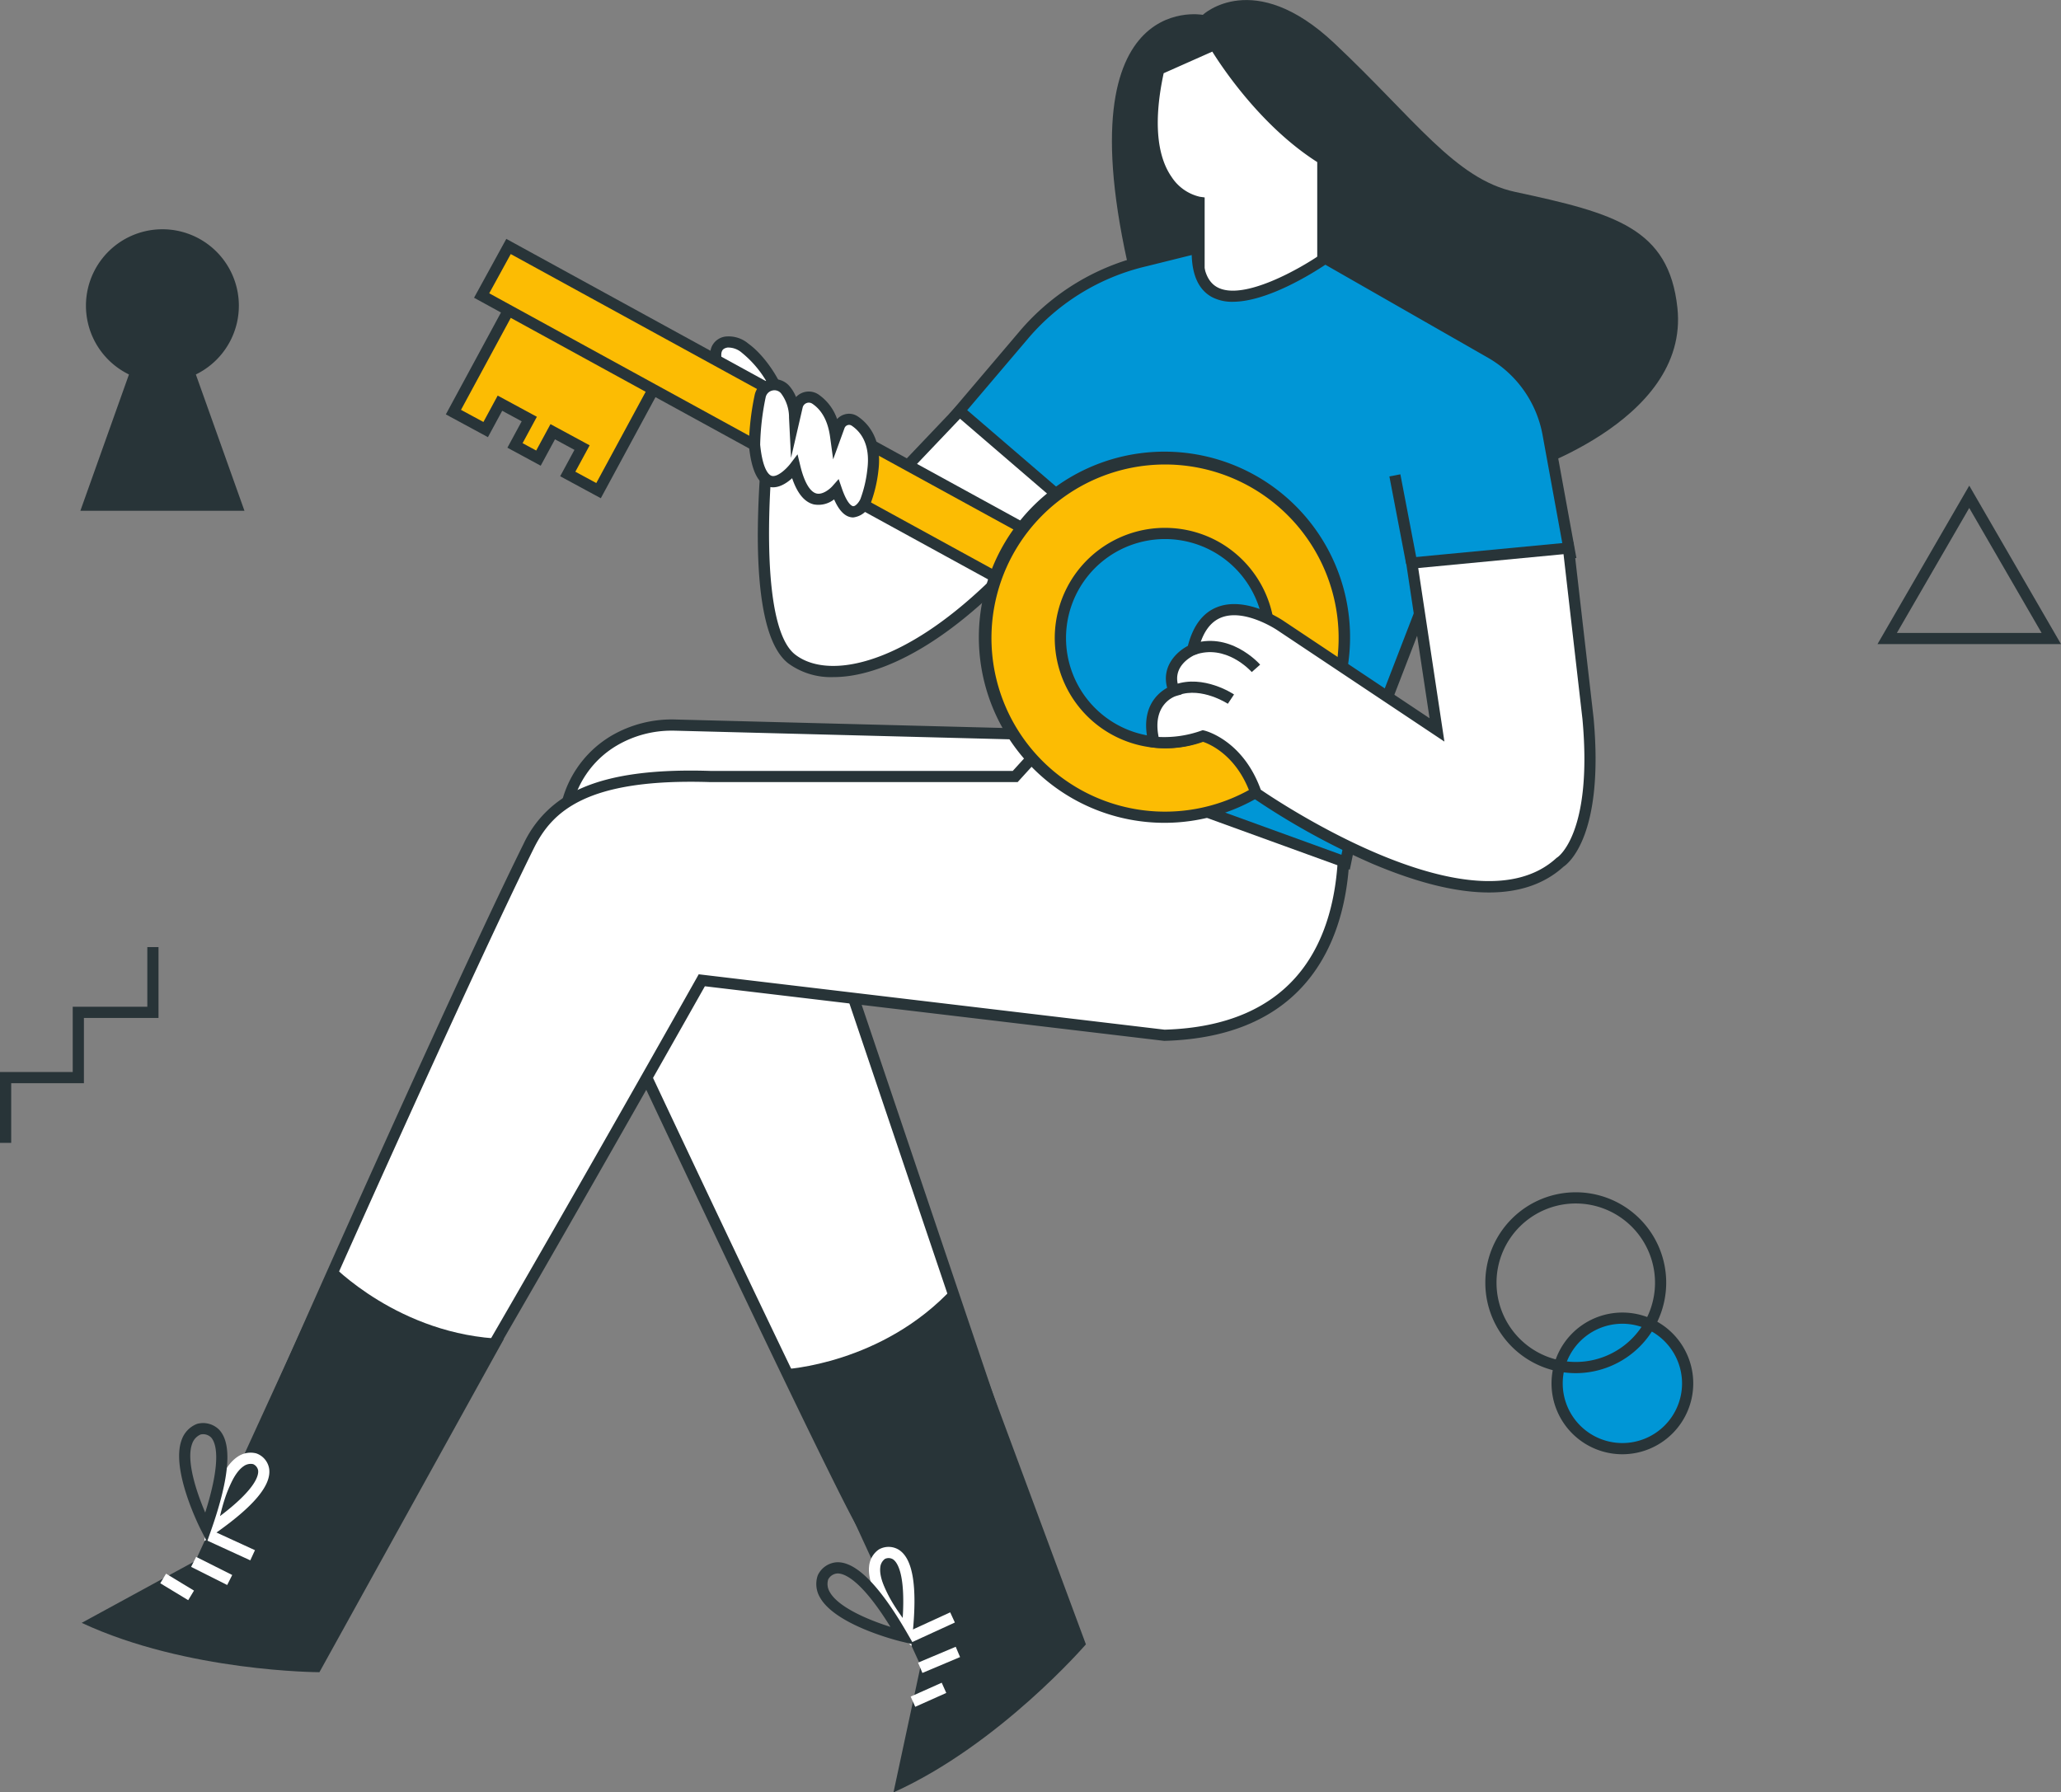 <svg xmlns="http://www.w3.org/2000/svg" width="342" height="297.471" viewBox="0 0 342 297.471">
  <rect x="0" y="0" width="342" height="297.471" fill="#808080" stroke="none"/>
  <g id="Grupo_6504" data-name="Grupo 6504" transform="translate(-243.46 -162.052)">
    <g id="Small_Elements" data-name="Small Elements" transform="translate(243.46 242.65)">
      <g id="Grupo_6406" data-name="Grupo 6406" transform="translate(0 76.584)">
        <g id="Grupo_6405" data-name="Grupo 6405">
          <path id="Caminho_3325" data-name="Caminho 3325" d="M269.763,670h-1.857v9.9H255.528v10.831H243.46v11.759h1.857v-9.9h12.068V681.759h12.378Z" transform="translate(-243.46 -670)" fill="#283438"/>
        </g>
      </g>
      <g id="Grupo_6414" data-name="Grupo 6414" transform="translate(246.473 117.276)">
        <g id="Grupo_6411" data-name="Grupo 6411" transform="translate(10.985 19.959)">
          <g id="Grupo_6408" data-name="Grupo 6408" transform="translate(0.928 0.928)">
            <g id="Grupo_6407" data-name="Grupo 6407">
              <circle id="Elipse_26" data-name="Elipse 26" cx="10.831" cy="10.831" r="10.831" fill="#0096d6"/>
            </g>
          </g>
          <g id="Grupo_6410" data-name="Grupo 6410">
            <g id="Grupo_6409" data-name="Grupo 6409">
              <path id="Caminho_3326" data-name="Caminho 3326" d="M1087.219,889.518a11.759,11.759,0,1,1,11.759-11.759A11.772,11.772,0,0,1,1087.219,889.518Zm0-21.661a9.9,9.9,0,1,0,9.9,9.9A9.914,9.914,0,0,0,1087.219,867.857Z" transform="translate(-1075.46 -866)" fill="#283438"/>
            </g>
          </g>
        </g>
        <g id="Grupo_6413" data-name="Grupo 6413">
          <g id="Grupo_6412" data-name="Grupo 6412">
            <path id="Caminho_3327" data-name="Caminho 3327" d="M1054.968,831.516a15.008,15.008,0,1,1,15.008-15.008A15.025,15.025,0,0,1,1054.968,831.516Zm0-28.16a13.151,13.151,0,1,0,13.151,13.151A13.166,13.166,0,0,0,1054.968,803.357Z" transform="translate(-1039.96 -801.5)" fill="#283438"/>
          </g>
        </g>
      </g>
      <g id="Grupo_6417" data-name="Grupo 6417" transform="translate(311.549)">
        <g id="Grupo_6416" data-name="Grupo 6416">
          <g id="Grupo_6415" data-name="Grupo 6415">
            <path id="Caminho_3328" data-name="Caminho 3328" d="M1280.708,448.811h-30.451l15.226-26.3Zm-27.231-1.857h24.011l-12.006-20.737Z" transform="translate(-1250.257 -422.512)" fill="#283438"/>
          </g>
        </g>
      </g>
    </g>
    <g id="Key_hole" data-name="Key hole" transform="translate(256.794 200.097)">
      <g id="Grupo_6418" data-name="Grupo 6418" transform="translate(0 0)">
        <path id="Caminho_3329" data-name="Caminho 3329" d="M313.781,331.726,305.716,309.1a12.687,12.687,0,1,0-11.1,0l-8.065,22.628Z" transform="translate(-286.55 -285)" fill="#283438"/>
      </g>
    </g>
    <g id="Woman" transform="translate(257.015 162.052)">
      <g id="Grupo_6420" data-name="Grupo 6420" transform="translate(170.957 0)">
        <g id="Grupo_6419" data-name="Grupo 6419">
          <path id="Caminho_3330" data-name="Caminho 3330" d="M906.638,240.944s28.995-8.58,26.924-27.811c-1.423-13.215-10.355-15.681-26.924-19.231-9.969-2.136-16.628-12.091-30.031-24.7s-21.8-4.685-21.8-4.685-24.756-4.642-10.831,47.964Z" transform="translate(-839.727 -162.052)" fill="#283438"/>
        </g>
      </g>
      <g id="Grupo_6425" data-name="Grupo 6425" transform="translate(176.692 6.2)">
        <g id="Grupo_6422" data-name="Grupo 6422" transform="translate(0.935 1.186)">
          <g id="Grupo_6421" data-name="Grupo 6421">
            <path id="Caminho_3331" data-name="Caminho 3331" d="M869.07,240.351V212.108s-11.3-1.541-6.676-22.081l9.243-4.108s7.189,12.324,17.973,19v36.973Z" transform="translate(-861.284 -185.919)" fill="#fff"/>
          </g>
        </g>
        <g id="Grupo_6424" data-name="Grupo 6424">
          <g id="Grupo_6423" data-name="Grupo 6423">
            <path id="Caminho_3332" data-name="Caminho 3332" d="M888.452,240.245l-22.4-1.68V210.19a9.885,9.885,0,0,1-5.171-3.9c-2.9-4.173-3.4-10.6-1.482-19.11l.1-.455,10.429-4.635.419.718c.071.121,7.206,12.207,17.66,18.679l.44.272Zm-20.54-3.4,18.684,1.4V202.785c-9.251-5.9-15.716-15.612-17.413-18.333l-8.069,3.586c-1.653,7.648-1.207,13.586,1.3,17.19a7.622,7.622,0,0,0,4.7,3.313l.8.11Z" transform="translate(-858.262 -182.086)" fill="#283438"/>
          </g>
        </g>
      </g>
      <g id="Grupo_6430" data-name="Grupo 6430" transform="translate(78.949 119.404)">
        <g id="Grupo_6427" data-name="Grupo 6427" transform="translate(0.927 0.928)">
          <g id="Grupo_6426" data-name="Grupo 6426">
            <path id="Caminho_3333" data-name="Caminho 3333" d="M676.054,553.814l-112.006-2.892a18.964,18.964,0,0,0-10.155,2.562c-7,4.144-14.351,14.744-1.317,41.669,0,0,42.056,89.841,43.4,89.841s24.446-9.283,24.446-9.283l-29.459-87.269,75.161,3.758Z" transform="translate(-545.391 -550.915)" fill="#fff"/>
          </g>
        </g>
        <g id="Grupo_6429" data-name="Grupo 6429">
          <g id="Grupo_6428" data-name="Grupo 6428">
            <path id="Caminho_3334" data-name="Caminho 3334" d="M593.906,683.851c-.778,0-1.04,0-8.18-14.557-3.657-7.455-8.657-17.849-14.86-30.893-10.561-22.206-21.093-44.7-21.2-44.926-5.876-12.138-8.21-22.209-6.931-29.923a17.892,17.892,0,0,1,8.616-12.939A19.874,19.874,0,0,1,562,547.922l113.174,2.922-10.414,40.249-74.554-3.728,29.3,86.808-.814.327C611.7,677.312,595.279,683.851,593.906,683.851ZM561.452,549.772a17.936,17.936,0,0,0-9.155,2.439,15.885,15.885,0,0,0-7.73,11.644c-1.215,7.327,1.065,17.024,6.776,28.821,15.81,33.774,39.752,84.259,42.918,89.222,2.615-.756,14.816-5.541,22.93-8.794l-29.614-87.73,75.767,3.789,9.45-36.523-110.839-2.862C561.787,549.774,561.619,549.772,561.452,549.772Z" transform="translate(-542.396 -547.915)" fill="#283438"/>
          </g>
        </g>
      </g>
      <g id="Grupo_6435" data-name="Grupo 6435" transform="translate(24.01 117.942)">
        <g id="Grupo_6432" data-name="Grupo 6432" transform="translate(0.928 1.023)">
          <g id="Grupo_6431" data-name="Grupo 6431">
            <path id="Caminho_3335" data-name="Caminho 3335" d="M551.292,556.4s9.663,41.875-28.722,42.949l-76.756-9.127S390.48,688.47,388.6,687.665s-20.747-9.6-20.747-10.671,35.972-82.239,49.238-109.049c3.571-7.216,10.518-12.161,30.064-11.543h50.665l9.007-9.9Z" transform="translate(-367.854 -546.5)" fill="#fff"/>
          </g>
        </g>
        <g id="Grupo_6434" data-name="Grupo 6434">
          <g id="Grupo_6433" data-name="Grupo 6433">
            <path id="Caminho_3336" data-name="Caminho 3336" d="M386.567,686.322a1.011,1.011,0,0,1-.4-.088c-1.019-.437-6.278-2.875-11.122-5.255-10.188-5.005-10.188-5.536-10.188-6.269,0-.281,0-.6,5.906-14.094,3.8-8.671,8.7-19.737,13.82-31.159,6.216-13.877,21.545-47.912,29.609-64.208a18.467,18.467,0,0,1,9.5-9.145c5.065-2.256,12.075-3.21,21.43-2.913h50.225l9.093-10,45.562,10.147.132.57c.192.834,4.6,20.583-5.378,33.492-5.2,6.725-13.348,10.289-24.223,10.593l-.068,0-.068-.008-76.141-9.053c-2.11,3.742-14.835,26.291-27.6,48.49-8.171,14.207-14.761,25.494-19.588,33.547-2.87,4.788-5.141,8.475-6.752,10.957-.874,1.348-1.575,2.373-2.083,3.047S387.211,686.322,386.567,686.322ZM366.83,674.49c2.3,1.726,16.007,8.229,19.571,9.821,4.158-4.786,35.765-59.954,56.532-96.826l.3-.539.615.073,76.688,9.119c10.258-.3,17.908-3.621,22.738-9.87,8.54-11.049,5.793-28.065,5.154-31.373L505.08,545.24l-8.92,9.807H445.084c-20.579-.65-26.208,4.915-29.232,11.026C403.3,591.448,369.4,667.692,366.83,674.49Zm-.26-.225" transform="translate(-364.854 -543.193)" fill="#283438"/>
          </g>
        </g>
      </g>
      <g id="Grupo_6448" data-name="Grupo 6448" transform="translate(116.582 213.626)">
        <g id="Grupo_6437" data-name="Grupo 6437">
          <g id="Grupo_6436" data-name="Grupo 6436">
            <path id="Caminho_3337" data-name="Caminho 3337" d="M664.009,866.027s16.31-.791,28.076-13.624l21.981,59.272s-14.345,16.63-31.93,24.573l4.511-21.031Z" transform="translate(-664.009 -852.403)" fill="#283438"/>
          </g>
        </g>
        <g id="Grupo_6439" data-name="Grupo 6439" transform="translate(20.979 65.641)">
          <g id="Grupo_6438" data-name="Grupo 6438" transform="translate(0 0)">
            <rect id="Retângulo_7431" data-name="Retângulo 7431" width="5.642" height="1.857" transform="translate(0 2.301) rotate(-24.071)" fill="#fff"/>
          </g>
        </g>
        <g id="Grupo_6441" data-name="Grupo 6441" transform="translate(22.204 59.674)">
          <g id="Grupo_6440" data-name="Grupo 6440" transform="translate(0 0)">
            <rect id="Retângulo_7432" data-name="Retângulo 7432" width="6.782" height="1.857" transform="translate(0 2.634) rotate(-22.851)" fill="#fff"/>
          </g>
        </g>
        <g id="Grupo_6443" data-name="Grupo 6443" transform="translate(20.15 53.96)">
          <g id="Grupo_6442" data-name="Grupo 6442" transform="translate(0 0)">
            <rect id="Retângulo_7433" data-name="Retângulo 7433" width="8.128" height="1.857" transform="matrix(0.909, -0.417, 0.417, 0.909, 0, 3.391)" fill="#fff"/>
          </g>
        </g>
        <g id="Grupo_6445" data-name="Grupo 6445" transform="translate(14.055 43.096)">
          <g id="Grupo_6444" data-name="Grupo 6444">
            <path id="Caminho_3338" data-name="Caminho 3338" d="M716.47,1008.143l-1.413-1.641c-.626-.728-6.1-7.233-5.6-11.617a3.8,3.8,0,0,1,1.563-2.745l.08-.052a3.247,3.247,0,0,1,3.3.073c2.316,1.489,3.063,6.012,2.285,13.827Zm-4.4-14.464a1.961,1.961,0,0,0-.762,1.418c-.266,2.307,1.959,5.957,3.723,8.368.466-7.451-.941-9.284-1.617-9.731A1.4,1.4,0,0,0,712.068,993.679Z" transform="translate(-709.429 -991.673)" fill="#fff"/>
          </g>
        </g>
        <g id="Grupo_6447" data-name="Grupo 6447" transform="translate(5.317 45.647)">
          <g id="Grupo_6446" data-name="Grupo 6446">
            <path id="Caminho_3339" data-name="Caminho 3339" d="M697.369,1013.575l-2.105-.509c-.443-.107-10.88-2.679-13.46-7.312a4.375,4.375,0,0,1-.383-3.619l.035-.09a3.757,3.757,0,0,1,3.1-2.125c3.175-.173,7.123,3.8,11.729,11.779Zm-14.2-10.8a2.557,2.557,0,0,0,.259,2.079c1.449,2.6,6.613,4.7,10.065,5.787-5.006-8.1-7.821-8.92-8.838-8.863A1.869,1.869,0,0,0,683.167,1002.771Z" transform="translate(-681.192 -999.915)" fill="#283438"/>
          </g>
        </g>
      </g>
      <g id="Grupo_6461" data-name="Grupo 6461" transform="translate(0 209.803)">
        <g id="Grupo_6450" data-name="Grupo 6450">
          <g id="Grupo_6449" data-name="Grupo 6449">
            <path id="Caminho_3340" data-name="Caminho 3340" d="M328.69,840.05s11.234,11.85,28.635,12.405l-30.61,55.312s-21.962-.034-39.45-8.188l18.887-10.291Z" transform="translate(-287.265 -840.05)" fill="#283438"/>
          </g>
        </g>
        <g id="Grupo_6452" data-name="Grupo 6452" transform="translate(13.04 51.368)">
          <g id="Grupo_6451" data-name="Grupo 6451" transform="translate(0 0)">
            <rect id="Retângulo_7434" data-name="Retângulo 7434" width="1.857" height="5.419" transform="translate(0 1.588) rotate(-58.785)" fill="#fff"/>
          </g>
        </g>
        <g id="Grupo_6454" data-name="Grupo 6454" transform="translate(18.158 48.579)">
          <g id="Grupo_6453" data-name="Grupo 6453" transform="translate(0 0)">
            <rect id="Retângulo_7435" data-name="Retângulo 7435" width="1.857" height="6.7" transform="translate(0 1.659) rotate(-63.324)" fill="#fff"/>
          </g>
        </g>
        <g id="Grupo_6456" data-name="Grupo 6456" transform="translate(20.591 44.078)">
          <g id="Grupo_6455" data-name="Grupo 6455" transform="translate(0 0)">
            <rect id="Retângulo_7436" data-name="Retângulo 7436" width="1.857" height="8.128" transform="translate(0 1.687) rotate(-65.349)" fill="#fff"/>
          </g>
        </g>
        <g id="Grupo_6458" data-name="Grupo 6458" transform="translate(20.344 31.282)">
          <g id="Grupo_6457" data-name="Grupo 6457">
            <path id="Caminho_3341" data-name="Caminho 3341" d="M353.009,955.809l.324-2.142c.143-.949,1.506-9.342,5.159-11.817a3.8,3.8,0,0,1,3.1-.6l.092.027a3.246,3.246,0,0,1,2.093,2.547c.381,2.726-2.561,6.242-8.994,10.747ZM360.7,943a2.034,2.034,0,0,0-1.163.39c-1.926,1.3-3.242,5.371-3.918,8.279,5.955-4.506,6.426-6.768,6.325-7.572a1.4,1.4,0,0,0-.835-1.055A2.06,2.06,0,0,0,360.7,943Z" transform="translate(-353.009 -941.14)" fill="#fff"/>
          </g>
        </g>
        <g id="Grupo_6460" data-name="Grupo 6460" transform="translate(16.17 26.372)">
          <g id="Grupo_6459" data-name="Grupo 6459">
            <path id="Caminho_3342" data-name="Caminho 3342" d="M344.151,944.984l-.986-1.928c-.208-.406-5.063-10-3.232-14.973a4.378,4.378,0,0,1,2.495-2.65l.091-.032a3.756,3.756,0,0,1,3.634.967c2.2,2.3,1.763,7.878-1.284,16.573Zm-1.068-17.813a2.557,2.557,0,0,0-1.408,1.552c-1.027,2.791.749,8.077,2.175,11.4,2.88-9.077,1.662-11.739.957-12.479A1.87,1.87,0,0,0,343.083,927.171Z" transform="translate(-339.521 -925.273)" fill="#283438"/>
          </g>
        </g>
      </g>
      <g id="Grupo_6466" data-name="Grupo 6466" transform="translate(143.952 39.942)">
        <g id="Grupo_6463" data-name="Grupo 6463" transform="translate(1.266 1.198)">
          <g id="Grupo_6462" data-name="Grupo 6462">
            <path id="Caminho_3343" data-name="Caminho 3343" d="M858.266,345.622l-3.575-19.592a19.616,19.616,0,0,0-9.579-13.627l-27.447-15.7s-21.816,15.318-21.2-1.7l-8.681,2.157a37.4,37.4,0,0,0-20.061,12.224l-11.177,13.16,18.694,18.412-6.189,37.133,52.015,18.876,4.177-20.269,11.295-29.243Z" transform="translate(-756.55 -295)" fill="#0096d6"/>
          </g>
        </g>
        <g id="Grupo_6465" data-name="Grupo 6465">
          <g id="Grupo_6464" data-name="Grupo 6464">
            <path id="Caminho_3344" data-name="Caminho 3344" d="M818.937,395.527l-53.75-19.506,6.236-37.42-18.964-18.679,11.735-13.817a38.586,38.586,0,0,1,20.558-12.528l9.863-2.45-.045,1.232c-.123,3.388.678,5.576,2.382,6.5,4.337,2.356,14-3.239,17.354-5.594l.483-.338,27.958,15.994A20.486,20.486,0,0,1,852.781,323.2l3.757,20.593-22.165,1.866-11.058,28.629ZM767.272,374.8l50.279,18.246,3.977-19.292.028-.072,11.5-29.784,21.285-1.792-3.391-18.586a18.638,18.638,0,0,0-9.127-12.988l-26.943-15.413c-2.013,1.345-9.6,6.15-15.368,6.15a7.156,7.156,0,0,1-3.448-.779c-2.134-1.159-3.261-3.5-3.359-6.979l-7.523,1.869a36.726,36.726,0,0,0-19.577,11.924l-10.619,12.5,18.423,18.145Z" transform="translate(-752.459 -291.128)" fill="#283438"/>
          </g>
        </g>
      </g>
      <g id="Grupo_6471" data-name="Grupo 6471" transform="translate(112.194 66.937)">
        <g id="Grupo_6468" data-name="Grupo 6468" transform="translate(0.928 1.28)">
          <g id="Grupo_6467" data-name="Grupo 6467">
            <path id="Caminho_3345" data-name="Caminho 3345" d="M653.827,386.213s-3.893,31.565,3.713,37.443c6.808,5.261,24.137,1.857,45.488-25.993L685.39,382.5l-12.068,12.687Z" transform="translate(-652.831 -382.5)" fill="#fff"/>
          </g>
        </g>
        <g id="Grupo_6470" data-name="Grupo 6470">
          <g id="Grupo_6469" data-name="Grupo 6469">
            <path id="Caminho_3346" data-name="Caminho 3346" d="M662.346,423.8a11.949,11.949,0,0,1-7.445-2.269c-3.395-2.623-5.1-9.912-5.07-21.663a158.371,158.371,0,0,1,1-16.628l.156-1.261,20.046,9.227,12.219-12.846,18.973,16.311-.534.7c-17.389,22.681-30.58,27.447-36.9,28.268A19.029,19.029,0,0,1,662.346,423.8Zm-9.816-39.068c-1.036,9.457-2.121,30.982,3.506,35.33,2.059,1.591,5.006,2.191,8.523,1.733,5.966-.776,18.415-5.312,35.125-26.862l-16.3-14.014-11.918,12.529Z" transform="translate(-649.831 -378.365)" fill="#283438"/>
          </g>
        </g>
      </g>
      <g id="Grupo_6474" data-name="Grupo 6474" transform="translate(60.427 49.141)">
        <g id="Grupo_6472" data-name="Grupo 6472" transform="translate(1.258 1.258)">
          <path id="Caminho_3347" data-name="Caminho 3347" d="M496.346,324.922l-9.739,18,5.352,2.9,2.369-4.379,4.865,2.632-2.369,4.379,3.892,2.106,2.369-4.379,4.865,2.632-2.369,4.379,5.109,2.764,9.739-18Z" transform="translate(-486.607 -324.922)" fill="#fcbc03"/>
        </g>
        <g id="Grupo_6473" data-name="Grupo 6473">
          <path id="Caminho_3348" data-name="Caminho 3348" d="M508.257,354.4l-6.742-3.647,2.369-4.379-3.232-1.749-2.369,4.379-5.525-2.989,2.369-4.379-3.232-1.749-2.369,4.379-6.985-3.779,10.623-19.635,25.716,13.913Zm-4.225-4.4,3.475,1.88,8.856-16.369-22.45-12.146-8.855,16.369,3.719,2.012,2.369-4.379,6.5,3.516-2.369,4.379,2.259,1.222,2.369-4.379,6.5,3.516Z" transform="translate(-482.541 -320.855)" fill="#283438"/>
        </g>
      </g>
      <g id="Grupo_6479" data-name="Grupo 6479" transform="translate(104.277 55.801)">
        <g id="Grupo_6476" data-name="Grupo 6476" transform="translate(0.926 0.929)">
          <g id="Grupo_6475" data-name="Grupo 6475">
            <path id="Caminho_3349" data-name="Caminho 3349" d="M628.11,350.676s-2.476-4.642.928-5.261,8.664,6.5,9.283,10.831Z" transform="translate(-627.241 -345.378)" fill="#fff"/>
          </g>
        </g>
        <g id="Grupo_6478" data-name="Grupo 6478">
          <g id="Grupo_6477" data-name="Grupo 6477">
            <path id="Caminho_3350" data-name="Caminho 3350" d="M637.435,355.875l-12.081-6.589-.131-.245c-.166-.312-1.6-3.1-.662-5.034a2.907,2.907,0,0,1,2.243-1.577,5.048,5.048,0,0,1,3.8,1.182c3.018,2.175,6.088,7.049,6.571,10.431Zm-10.691-7.946,8.042,4.386a17.586,17.586,0,0,0-5.27-7.2,3.451,3.451,0,0,0-2.379-.861c-.622.113-.813.372-.9.557C625.859,345.584,626.36,347.106,626.744,347.928Z" transform="translate(-624.247 -342.376)" fill="#283438"/>
          </g>
        </g>
      </g>
      <g id="Grupo_6483" data-name="Grupo 6483" transform="translate(65.108 39.646)">
        <g id="Grupo_6482" data-name="Grupo 6482">
          <g id="Grupo_6480" data-name="Grupo 6480" transform="translate(1.26 1.26)">
            <rect id="Retângulo_7437" data-name="Retângulo 7437" width="9.283" height="106.229" transform="translate(0 8.141) rotate(-61.278)" fill="#fcbc03"/>
          </g>
          <g id="Grupo_6481" data-name="Grupo 6481">
            <path id="Caminho_3351" data-name="Caminho 3351" d="M592.454,351.881,497.667,299.94l5.353-9.77,94.787,51.942ZM500.187,299.2l91.531,50.157,3.569-6.513L503.757,292.69Z" transform="translate(-497.667 -290.17)" fill="#283438"/>
          </g>
        </g>
      </g>
      <g id="Grupo_6487" data-name="Grupo 6487" transform="translate(149.091 75.231)">
        <g id="Grupo_6486" data-name="Grupo 6486">
          <g id="Grupo_6484" data-name="Grupo 6484" transform="translate(0.937 0.928)">
            <path id="Caminho_3352" data-name="Caminho 3352" d="M787.536,463.975A29.735,29.735,0,1,1,827.9,452.188,29.768,29.768,0,0,1,787.536,463.975Zm22.63-41.3a17.357,17.357,0,1,0,6.88,23.563A17.377,17.377,0,0,0,810.167,422.677Z" transform="translate(-772.096 -408.169)" fill="#fcbc03"/>
          </g>
          <g id="Grupo_6485" data-name="Grupo 6485">
            <path id="Caminho_3353" data-name="Caminho 3353" d="M799.666,466.494a30.8,30.8,0,1,1,8.659-1.247A30.864,30.864,0,0,1,799.666,466.494Zm.116-59.469a28.809,28.809,0,0,0-13.892,54.064h0a28.807,28.807,0,1,0,13.892-54.064Zm-.089,47.09a18.287,18.287,0,1,1,8.827-34.324h0a18.3,18.3,0,0,1-8.827,34.324Zm.068-34.714a16.424,16.424,0,1,0,7.867,2.019A16.442,16.442,0,0,0,799.762,419.4Z" transform="translate(-769.066 -405.168)" fill="#283438"/>
          </g>
        </g>
      </g>
      <g id="Grupo_6492" data-name="Grupo 6492" transform="translate(176.636 89.95)">
        <g id="Grupo_6489" data-name="Grupo 6489" transform="translate(0.929 1.011)">
          <g id="Grupo_6488" data-name="Grupo 6488">
            <path id="Caminho_3354" data-name="Caminho 3354" d="M904.241,458.476l4.177,27.7-25.993-17.329s-11.787-8.046-14.544,4.023c0,0-4.979,2.166-3.094,6.808,0,0-5.106,1.547-3.327,8.51a17.611,17.611,0,0,0,8.123-1.006s6.034,1.47,8.819,9.515c0,0,35.558,25.065,50.44,11.45,0,0,6.47-3.713,4.642-23.827L930.234,456Z" transform="translate(-861.083 -456)" fill="#fff"/>
          </g>
        </g>
        <g id="Grupo_6491" data-name="Grupo 6491">
          <g id="Grupo_6490" data-name="Grupo 6490">
            <path id="Caminho_3355" data-name="Caminho 3355" d="M914.955,510.9q-8.086,0-19.35-4.774A121.627,121.627,0,0,1,875.793,495.2l-.245-.172-.1-.283c-2.284-6.6-6.845-8.483-7.927-8.845a18.259,18.259,0,0,1-8.307.945l-.583-.108-.147-.574c-1.5-5.857,1.509-8.355,3.082-9.23-.965-3.575,1.57-5.98,3.44-6.963.853-3.336,2.488-5.5,4.865-6.429,4.806-1.884,10.75,2.114,11,2.285l24.239,16.159-4.011-26.59,27.876-2.655,3.353,29.219c1.759,19.342-4.093,24.064-5,24.671C924.191,509.473,920.053,510.9,914.955,510.9ZM877.1,493.844c3.121,2.136,35.5,23.745,49.038,11.358l.076-.069.089-.051c.047-.029,5.911-3.888,4.179-22.938l-3.143-27.387-24.111,2.3,4.344,28.8-27.739-18.493c-.061-.041-5.4-3.623-9.289-2.094-1.871.736-3.161,2.6-3.835,5.551l-.1.457-.43.187c-.421.187-4.095,1.938-2.6,5.607l.383.942-.974.3c-.161.052-3.939,1.325-2.838,6.773a18.313,18.313,0,0,0,7.067-1.036l.256-.087.262.064C867.992,484.083,874.144,485.668,877.1,493.844Z" transform="translate(-858.08 -452.734)" fill="#283438"/>
          </g>
        </g>
      </g>
      <g id="Grupo_6494" data-name="Grupo 6494" transform="translate(181.42 113.115)">
        <g id="Grupo_6493" data-name="Grupo 6493">
          <path id="Caminho_3356" data-name="Caminho 3356" d="M882.313,531.278c-.043-.028-4.319-2.813-8.148-1.446l-.624-1.748c4.717-1.685,9.6,1.512,9.8,1.649Z" transform="translate(-873.541 -527.594)" fill="#283438"/>
        </g>
      </g>
      <g id="Grupo_6496" data-name="Grupo 6496" transform="translate(184.014 106.366)">
        <g id="Grupo_6495" data-name="Grupo 6495">
          <path id="Caminho_3357" data-name="Caminho 3357" d="M892.07,510.952c-.173-.195-4.308-4.754-9.505-2.839l-.642-1.742c6.4-2.359,11.331,3.117,11.538,3.351Z" transform="translate(-881.923 -505.782)" fill="#283438"/>
        </g>
      </g>
      <g id="Grupo_6501" data-name="Grupo 6501" transform="translate(110.717 62.924)">
        <g id="Grupo_6498" data-name="Grupo 6498" transform="translate(0.929 0.927)">
          <g id="Grupo_6497" data-name="Grupo 6497">
            <path id="Caminho_3358" data-name="Caminho 3358" d="M666.468,387.766c-.541,1.172-2.785,4.023-4.808-1.913,0,0-4.711,5.363-6.914-3.789,0,0-5.6,7.393-6.687-3.664a43.735,43.735,0,0,1,.952-8.188,2.4,2.4,0,0,1,4.132-1,7.394,7.394,0,0,1,1.565,4.633l.428-1.855a1.979,1.979,0,0,1,3.016-1.214c1.374.913,2.891,2.7,3.364,6.163l.6-1.65a1.728,1.728,0,0,1,2.567-.869c1.627,1.085,3.606,3.393,3.022,8.088A21.224,21.224,0,0,1,666.468,387.766Z" transform="translate(-648.059 -368.392)" fill="#fff"/>
          </g>
        </g>
        <g id="Grupo_6500" data-name="Grupo 6500">
          <g id="Grupo_6499" data-name="Grupo 6499">
            <path id="Caminho_3359" data-name="Caminho 3359" d="M662.38,388.345c-.038,0-.077,0-.116,0-1.2-.062-2.215-1.045-3.069-2.995a4.2,4.2,0,0,1-3.384.83c-1.533-.379-2.734-1.838-3.579-4.346-.977.887-2.431,1.826-3.909,1.41-1.793-.506-2.86-2.737-3.261-6.82l-.006-.054v-.054a44.165,44.165,0,0,1,.981-8.4,3.34,3.34,0,0,1,2.475-2.427,3.3,3.3,0,0,1,3.258,1.044,6.526,6.526,0,0,1,1.108,1.834,2.9,2.9,0,0,1,3.715-.433,8.193,8.193,0,0,1,3.1,4.089,2.672,2.672,0,0,1,1.155-.749,2.6,2.6,0,0,1,2.271.305c1.568,1.045,4.1,3.6,3.429,8.975a22.6,22.6,0,0,1-1.316,5.535h0A3.518,3.518,0,0,1,662.38,388.345Zm-2.43-6.366.516,1.5c.98,2.875,1.8,3,1.9,3,.373.025.927-.606,1.191-1.18a20.443,20.443,0,0,0,1.16-4.986c.518-4.165-1.137-6.215-2.616-7.2a.755.755,0,0,0-.663-.086.818.818,0,0,0-.517.5l-1.884,5.182-.508-3.724c-.353-2.589-1.348-4.445-2.958-5.515a1.022,1.022,0,0,0-.956-.1,1.047,1.047,0,0,0-.642.747l-1.926,8.349-.333-6.657a6.6,6.6,0,0,0-1.339-4.071,1.426,1.426,0,0,0-1.428-.455,1.469,1.469,0,0,0-1.1,1.08,42.53,42.53,0,0,0-.922,7.922c.442,4.408,1.574,5.063,1.911,5.159.976.278,2.514-1.242,3.107-2.021l1.184-1.553.458,1.9c.648,2.694,1.6,4.326,2.677,4.6,1.05.264,2.261-.781,2.639-1.205Z" transform="translate(-645.056 -365.396)" fill="#283438"/>
          </g>
        </g>
      </g>
      <g id="Grupo_6503" data-name="Grupo 6503" transform="translate(216.998 78.718)">
        <g id="Grupo_6502" data-name="Grupo 6502" transform="translate(0 0)">
          <rect id="Retângulo_7438" data-name="Retângulo 7438" width="1.857" height="14.808" transform="matrix(0.982, -0.188, 0.188, 0.982, 0, 0.349)" fill="#283438"/>
        </g>
      </g>
    </g>
  </g>
</svg>
